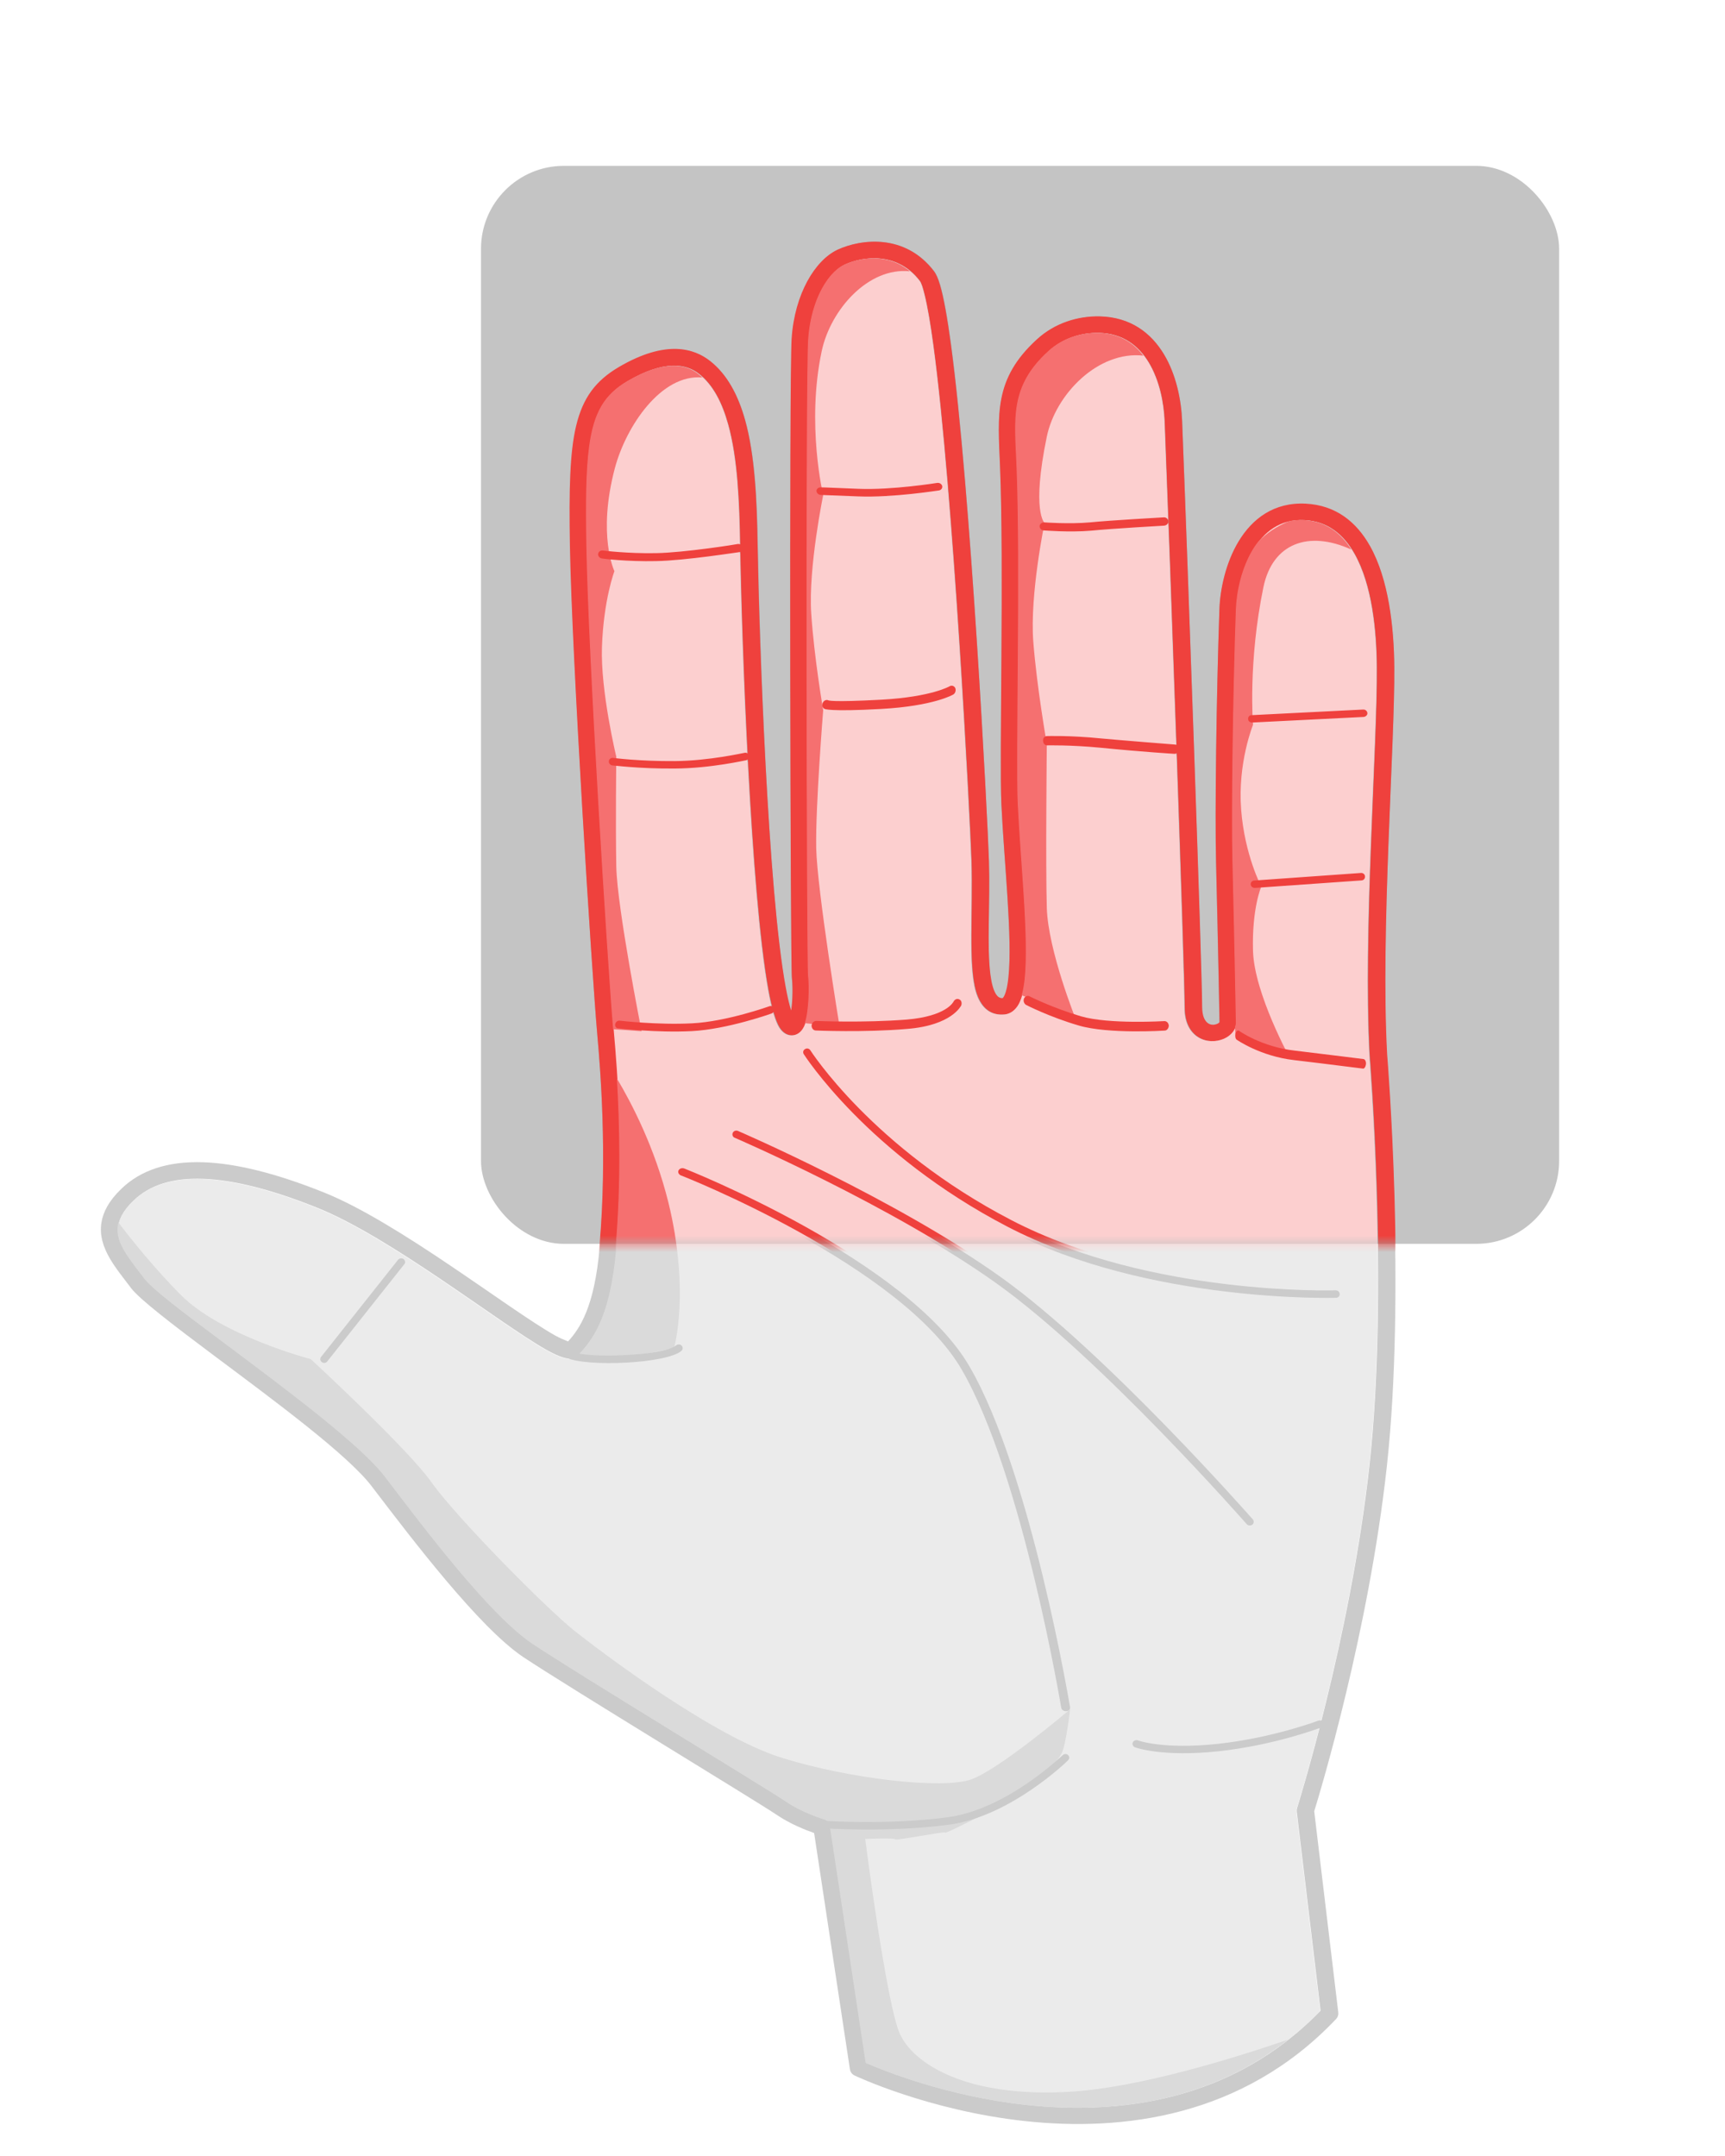 <svg width="104" height="130" viewBox="0 0 104 130" fill="none" xmlns="http://www.w3.org/2000/svg">
<mask id="mask0" mask-type="alpha" maskUnits="userSpaceOnUse" x="0" y="0" width="104" height="130">
<rect width="104" height="130" rx="5" fill="#EFEFEF"/>
</mask>
<g mask="url(#mask0)">
<rect x="94" y="75" width="65" height="65" rx="5" transform="rotate(180 94 75)" fill="#C4C4C4"/>
<g opacity="0.3">
<path fill-rule="evenodd" clip-rule="evenodd" d="M60.448 60.316L60.442 60.316C60.265 60.323 60.143 60.229 60.048 60.08C59.876 59.806 59.781 59.404 59.714 58.913C59.486 57.201 59.703 54.53 59.623 51.986C59.544 49.386 58.53 29.598 57.337 20.741C57.125 19.16 56.904 17.922 56.685 17.178C56.571 16.79 56.445 16.516 56.328 16.363C54.576 14.058 51.913 14.413 50.516 15.057C49.169 15.691 47.928 17.714 47.746 20.434C47.592 22.935 47.654 58.3 47.748 59.094C47.8 59.514 47.805 60.397 47.702 61.069C47.586 60.7 47.475 60.217 47.37 59.64C46.303 53.791 45.784 38.602 45.69 32.915C45.646 30.222 45.532 27.503 44.935 25.353C44.511 23.828 43.84 22.582 42.821 21.783C41.874 21.041 40.187 20.48 37.33 22.16C35.942 22.981 35.164 24.005 34.752 25.732C34.373 27.332 34.322 29.579 34.378 32.931C34.492 39.673 35.69 58.811 36.02 62.538C36.198 64.545 36.624 69.767 36.149 75.243C35.837 78.828 34.948 80.116 34.249 80.885C34.088 80.823 33.745 80.682 33.448 80.515C30.607 78.906 24.002 73.694 19.531 71.902C16.682 70.759 14.249 70.146 12.251 70.081C10.133 70.01 8.484 70.549 7.311 71.687C6.559 72.411 6.213 73.091 6.114 73.729C5.996 74.483 6.223 75.193 6.621 75.879C6.97 76.482 7.453 77.066 7.892 77.654C8.388 78.326 10.457 79.907 12.933 81.76C16.521 84.444 20.977 87.729 22.413 89.622C24.875 92.852 28.895 98.138 31.548 99.916C34.18 101.672 45.69 108.653 46.803 109.413C47.643 109.985 48.598 110.357 49.084 110.524L51.242 124.774C51.267 124.935 51.374 125.076 51.527 125.149C51.527 125.149 55.958 127.259 61.786 127.893C67.656 128.531 74.927 127.673 80.553 121.74C80.655 121.635 80.702 121.492 80.685 121.35L79.234 109.213C79.568 108.132 82.522 98.399 83.616 88.389C84.759 77.928 83.649 64.085 83.617 63.699C83.221 56.299 84.095 44.948 84.059 40.283C84.041 37.894 83.725 34.965 82.591 32.954C81.77 31.498 80.533 30.504 78.731 30.409C76.806 30.307 75.499 31.323 74.672 32.698C73.899 33.986 73.562 35.591 73.521 36.767C73.335 42.045 73.242 49.144 73.312 52.012C73.446 57.57 73.515 61.474 73.52 61.763C73.509 61.775 73.473 61.813 73.447 61.83C73.382 61.871 73.302 61.9 73.217 61.914C72.834 61.977 72.471 61.676 72.47 60.832C72.471 58.616 71.575 33.043 71.275 25.411C71.225 24.124 70.914 22.596 70.183 21.378C69.407 20.084 68.175 19.129 66.314 19.085C64.999 19.056 63.599 19.484 62.518 20.485C59.927 22.866 60.172 24.994 60.301 28.143C60.547 34.175 60.249 45.839 60.376 48.569C60.542 52.111 61.055 56.664 60.795 59.077C60.746 59.532 60.673 59.901 60.553 60.157C60.529 60.206 60.504 60.251 60.475 60.287C60.468 60.296 60.456 60.308 60.448 60.316ZM52.239 124.366L50.076 110.079C50.046 109.888 49.903 109.729 49.708 109.674C49.708 109.674 48.458 109.314 47.413 108.6C46.3 107.84 34.783 100.857 32.15 99.1C29.562 97.365 25.664 92.188 23.262 89.037C21.794 87.1 17.25 83.72 13.58 80.974C11.217 79.207 9.221 77.72 8.747 77.077C8.387 76.595 7.994 76.117 7.679 75.627C7.361 75.131 7.117 74.628 7.131 74.088C7.145 73.556 7.418 73.004 8.057 72.388C9.042 71.433 10.438 71.019 12.214 71.078C14.111 71.141 16.42 71.737 19.124 72.822C23.557 74.599 30.096 79.778 32.912 81.372C33.499 81.705 33.958 81.886 34.236 81.913C34.548 81.943 34.761 81.84 34.896 81.695C35.682 80.865 36.827 79.544 37.193 75.325C37.674 69.778 37.244 64.487 37.065 62.454C36.734 58.736 35.54 39.642 35.425 32.915C35.382 30.309 35.399 28.391 35.598 26.93C35.872 24.908 36.497 23.828 37.883 23.008C40.112 21.697 41.415 21.974 42.156 22.554C43.022 23.234 43.561 24.311 43.922 25.609C44.5 27.69 44.6 30.324 44.642 32.931C44.737 38.651 45.265 53.929 46.337 59.811C46.54 60.922 46.777 61.719 47.017 62.099C47.24 62.453 47.523 62.572 47.761 62.571C48.037 62.572 48.327 62.418 48.51 62.041C48.831 61.38 48.873 59.66 48.79 58.98C48.695 58.19 48.639 22.983 48.791 20.495C48.885 19.094 49.279 17.897 49.834 17.048C50.17 16.533 50.561 16.15 50.977 15.954C52.056 15.457 54.124 15.164 55.478 16.946C55.579 17.079 55.663 17.366 55.764 17.769C55.944 18.498 56.123 19.562 56.298 20.867C57.486 29.698 58.496 49.422 58.577 52.015C58.67 55.051 58.374 58.261 58.846 59.886C59.125 60.85 59.673 61.343 60.48 61.313C60.841 61.309 61.151 61.142 61.386 60.787C61.604 60.456 61.759 59.902 61.837 59.178C62.101 56.733 61.591 52.117 61.423 48.524C61.295 45.796 61.594 34.135 61.348 28.106C61.233 25.276 60.919 23.342 63.247 21.202C64.114 20.399 65.237 20.059 66.288 20.084C67.728 20.117 68.673 20.87 69.274 21.873C69.92 22.951 70.184 24.308 70.228 25.449C70.527 33.072 71.423 58.619 71.423 60.832C71.422 61.844 71.811 62.397 72.247 62.675C72.742 62.991 73.351 62.977 73.809 62.777C74.279 62.572 74.568 62.178 74.568 61.781C74.568 61.777 74.569 61.775 74.568 61.772C74.568 61.772 74.499 57.777 74.359 51.99C74.29 49.132 74.383 42.059 74.568 36.801C74.604 35.759 74.897 34.335 75.581 33.194C76.214 32.14 77.197 31.328 78.672 31.405C80.082 31.48 81.026 32.288 81.668 33.427C82.729 35.308 82.995 38.055 83.011 40.29C83.046 44.964 82.174 56.341 82.572 63.756C82.572 63.76 82.573 63.765 82.572 63.769C82.572 63.769 83.725 77.754 82.574 88.285C81.424 98.809 78.2 109.024 78.2 109.024C78.179 109.09 78.173 109.157 78.181 109.225L79.617 121.237C74.284 126.733 67.436 127.502 61.905 126.901C57.065 126.374 53.221 124.797 52.239 124.366Z" fill="#4F4F4F"/>
<path fill-rule="evenodd" clip-rule="evenodd" d="M52.218 124.386L50.056 110.099C50.025 109.908 49.882 109.748 49.687 109.693C49.687 109.693 48.438 109.334 47.392 108.621C46.278 107.861 34.762 100.875 32.129 99.118C29.541 97.386 25.642 92.208 23.241 89.055C21.772 87.12 17.23 83.739 13.56 80.994C11.196 79.227 9.202 77.738 8.726 77.096C8.366 76.614 7.972 76.137 7.658 75.646C7.339 75.151 7.097 74.648 7.111 74.108C7.125 73.576 7.397 73.022 8.035 72.406C9.02 71.452 10.418 71.038 12.195 71.098C14.091 71.161 16.399 71.756 19.103 72.841C23.535 74.619 30.074 79.796 32.892 81.392C33.477 81.723 33.937 81.906 34.215 81.933C34.528 81.961 34.74 81.859 34.875 81.715C35.662 80.884 36.806 79.563 37.172 75.345C37.654 69.798 37.224 64.505 37.043 62.474C36.713 58.754 35.519 39.66 35.406 32.933C35.362 30.328 35.378 28.409 35.577 26.951C35.852 24.928 36.476 23.848 37.863 23.027C40.091 21.716 41.395 21.994 42.135 22.574C43.002 23.253 43.541 24.33 43.901 25.628C44.479 27.709 44.578 30.343 44.622 32.949C44.716 38.672 45.244 53.949 46.317 59.829C46.52 60.943 46.757 61.737 46.996 62.12C47.219 62.471 47.503 62.592 47.739 62.592C48.017 62.592 48.306 62.437 48.49 62.06C48.809 61.399 48.853 59.679 48.768 58.998C48.675 58.209 48.617 23.001 48.771 20.516C48.864 19.113 49.258 17.918 49.813 17.066C50.149 16.552 50.54 16.17 50.955 15.973C52.034 15.475 54.102 15.184 55.459 16.966C55.558 17.1 55.643 17.386 55.742 17.79C55.924 18.518 56.102 19.58 56.278 20.885C57.467 29.717 58.474 49.443 58.556 52.035C58.65 55.071 58.353 58.28 58.823 59.905C59.104 60.87 59.654 61.362 60.46 61.334C60.821 61.328 61.129 61.16 61.365 60.807C61.583 60.474 61.739 59.921 61.816 59.197C62.081 56.751 61.569 52.135 61.401 48.544C61.274 45.815 61.572 34.155 61.327 28.126C61.211 25.295 60.898 23.36 63.225 21.221C64.091 20.419 65.217 20.078 66.268 20.102C67.706 20.136 68.653 20.891 69.253 21.892C69.899 22.972 70.163 24.327 70.207 25.468C70.507 33.091 71.401 58.639 71.401 60.851C71.401 61.863 71.789 62.416 72.227 62.694C72.722 63.009 73.33 62.995 73.789 62.796C74.257 62.592 74.548 62.196 74.548 61.8C74.548 61.797 74.549 61.795 74.546 61.792C74.546 61.792 74.477 57.797 74.339 52.009C74.271 49.152 74.361 42.079 74.546 36.821C74.584 35.778 74.876 34.354 75.561 33.214C76.194 32.16 77.176 31.348 78.65 31.426C80.062 31.5 81.005 32.307 81.646 33.447C82.708 35.327 82.972 38.074 82.992 40.31C83.025 44.984 82.152 56.361 82.551 63.774C82.551 63.779 82.551 63.785 82.551 63.787C82.551 63.787 83.704 77.772 82.554 88.305C81.401 98.827 78.18 109.043 78.18 109.043C78.158 109.108 78.152 109.177 78.161 109.245L79.597 121.256C74.262 126.753 67.415 127.521 61.882 126.921C57.043 126.394 53.2 124.816 52.218 124.386Z" fill="#BDBDBD"/>
<path fill-rule="evenodd" clip-rule="evenodd" d="M7.139 73.715C7.103 73.848 7.084 73.979 7.081 74.108C7.067 74.648 7.309 75.151 7.629 75.647C7.942 76.137 8.336 76.614 8.696 77.096C9.172 77.738 11.167 79.227 13.53 80.994C17.2 83.739 21.742 87.12 23.211 89.055C25.613 92.208 29.511 97.386 32.1 99.118C34.732 100.875 46.248 107.861 47.363 108.621C48.408 109.334 49.657 109.693 49.657 109.693C49.852 109.748 49.995 109.908 50.026 110.099L52.188 124.386C53.17 124.816 57.013 126.394 61.853 126.921C66.741 127.45 72.656 126.913 77.647 122.989C74.12 124.195 68.639 125.859 64.62 126.119C58.207 126.528 55.057 124.396 54.257 122.643C53.445 120.886 52.163 110.883 52.163 110.883C52.163 110.883 53.957 110.805 53.968 110.907C53.982 111.009 56.961 110.406 56.989 110.498C57.016 110.603 60.485 108.776 60.485 108.776L62.725 107.082C62.725 107.082 63.74 106.272 64.01 105.714C64.282 105.155 64.513 103.069 64.513 103.069C64.513 103.069 60.271 106.676 58.554 107.292C56.84 107.905 51.264 107.268 47.184 106.005C43.099 104.757 36.493 99.8 34.675 98.366C32.87 96.932 27.467 91.43 26.031 89.401C24.597 87.356 18.735 81.951 18.735 81.951C18.735 81.951 13.351 80.546 10.902 78.082C9.315 76.483 7.92 74.739 7.139 73.715ZM37.217 65.195C37.373 67.793 37.475 71.507 37.142 75.345C36.782 79.502 35.665 80.845 34.878 81.678C35.12 81.733 35.431 81.791 35.83 81.849C37.343 82.077 40.639 81.275 40.639 81.275C40.639 81.275 41.607 77.914 40.314 72.671C39.505 69.405 38.133 66.736 37.217 65.195ZM81.476 33.209C80.841 32.197 79.933 31.494 78.621 31.426C78.299 31.408 77.999 31.434 77.721 31.494C76.959 31.809 76.348 32.226 75.853 32.742C75.737 32.892 75.63 33.049 75.531 33.214C74.846 34.354 74.554 35.778 74.516 36.821C74.332 42.079 74.241 49.152 74.309 52.009C74.447 57.797 74.516 61.792 74.516 61.792C74.519 61.795 74.519 61.798 74.519 61.8C74.519 61.897 74.499 61.994 74.466 62.089C74.475 62.233 74.483 62.377 74.491 62.521L77.801 64.015C77.801 64.015 75.633 60.083 75.55 57.496C75.476 54.893 76.048 53.593 76.048 53.593C76.048 53.593 75.044 51.676 74.835 48.937C74.618 46.098 75.55 43.81 75.55 43.81C75.55 43.81 75.242 40.017 76.177 35.479C76.725 32.834 78.887 32.026 81.476 33.209ZM42.369 22.802C42.284 22.723 42.196 22.647 42.105 22.574C41.365 21.994 40.061 21.717 37.833 23.027C36.446 23.848 35.822 24.928 35.547 26.951C35.349 28.409 35.332 30.328 35.376 32.934C35.486 39.519 36.633 57.957 36.991 62.22L38.705 62.338C38.705 62.338 37.233 54.901 37.181 52.382C37.131 49.847 37.181 45.736 37.181 45.736C37.181 45.736 36.224 41.762 36.317 39.094C36.416 36.236 37.068 34.514 37.068 34.514C37.068 34.514 36.025 32.346 37.093 28.291C37.767 25.745 39.891 22.571 42.369 22.802ZM54.876 16.379C53.558 15.26 51.866 15.54 50.925 15.973C50.51 16.17 50.119 16.552 49.783 17.066C49.228 17.918 48.834 19.113 48.741 20.516C48.587 23.001 48.645 58.209 48.738 58.998C48.815 59.617 48.788 61.093 48.54 61.853L50.636 62.054C50.636 62.054 49.283 53.784 49.228 51.265C49.181 48.733 49.649 42.924 49.649 42.924C49.649 42.924 49.101 39.739 48.928 37.073C48.746 34.312 49.649 29.919 49.649 29.919C49.649 29.919 48.62 25.625 49.561 21.2C50.094 18.691 52.372 16.112 54.876 16.379ZM68.945 21.48C68.342 20.689 67.473 20.131 66.238 20.102C65.187 20.078 64.062 20.419 63.195 21.221C60.868 23.36 61.181 25.295 61.297 28.126C61.542 34.155 61.245 45.815 61.371 48.544C61.539 52.135 62.051 56.752 61.787 59.197C61.748 59.564 61.688 59.887 61.611 60.159L64.879 61.635C64.879 61.635 63.206 57.475 63.124 54.888C63.047 52.285 63.124 44.958 63.124 44.958C63.124 44.958 62.518 41.513 62.309 38.771C62.092 35.935 62.989 31.599 62.989 31.599C62.989 31.599 62.188 30.915 63.124 26.377C63.655 23.8 66.232 21.169 68.945 21.48Z" fill="#828282"/>
<path d="M82.213 43.331C82.347 43.319 82.45 43.212 82.443 43.097C82.43 42.971 82.319 42.872 82.186 42.883L75.471 43.222C75.347 43.218 75.244 43.325 75.255 43.451C75.254 43.581 75.362 43.668 75.5 43.669L82.213 43.331Z" fill="#4F4F4F"/>
<path d="M82.09 53.218C82.219 53.208 82.308 53.105 82.298 52.983C82.299 52.854 82.183 52.758 82.055 52.767L75.618 53.226C75.49 53.236 75.4 53.34 75.411 53.462C75.422 53.585 75.536 53.681 75.665 53.671L82.09 53.218Z" fill="#4F4F4F"/>
<path d="M82.168 64.597C82.251 64.621 82.334 64.492 82.354 64.342C82.371 64.177 82.304 64.04 82.212 64.023C82.212 64.023 80.06 63.751 78.05 63.509C76.083 63.287 74.708 62.323 74.706 62.309C74.628 62.264 74.525 62.34 74.494 62.481C74.454 62.629 74.489 62.806 74.566 62.851C74.577 62.859 75.987 63.847 78.005 64.083C79.983 64.315 82.159 64.604 82.168 64.597Z" fill="#4F4F4F"/>
<path d="M70.222 62.301C70.359 62.302 70.472 62.159 70.474 62C70.461 61.841 70.352 61.728 70.215 61.727C70.2 61.727 66.888 61.932 65.183 61.438C63.45 60.926 62.08 60.227 62.08 60.227C61.956 60.161 61.804 60.224 61.747 60.367C61.69 60.511 61.757 60.686 61.881 60.751C61.881 60.751 63.293 61.482 65.053 61.995C66.84 62.523 70.222 62.301 70.222 62.301Z" fill="#4F4F4F"/>
<path d="M70.823 45.562C70.957 45.563 71.066 45.455 71.08 45.3C71.082 45.144 70.99 45.003 70.856 45.002C70.843 45.001 67.288 44.718 66.379 44.629C64.534 44.44 63.13 44.489 63.13 44.489C62.996 44.488 62.887 44.611 62.898 44.767C62.897 44.922 63.003 45.049 63.136 45.05C63.136 45.05 64.528 45.016 66.333 45.19C68.952 45.451 70.81 45.562 70.823 45.562Z" fill="#4F4F4F"/>
<path d="M70.195 31.761C70.343 31.749 70.463 31.624 70.45 31.485C70.436 31.36 70.319 31.248 70.171 31.26C70.156 31.259 66.98 31.437 65.718 31.564C64.486 31.677 62.989 31.565 62.989 31.565C62.841 31.549 62.706 31.645 62.689 31.783C62.688 31.922 62.79 32.049 62.94 32.05C62.954 32.05 64.494 32.178 65.787 32.065C67.034 31.939 70.195 31.761 70.195 31.761Z" fill="#4F4F4F"/>
<path d="M56.619 29.634C56.757 29.613 56.846 29.491 56.821 29.367C56.794 29.242 56.655 29.158 56.517 29.177C56.517 29.177 53.784 29.619 51.762 29.534C49.654 29.442 49.506 29.446 49.506 29.446C49.36 29.438 49.246 29.541 49.245 29.659C49.254 29.793 49.359 29.896 49.504 29.904C49.504 29.904 49.752 29.911 51.76 29.992C53.841 30.078 56.604 29.63 56.619 29.634Z" fill="#4F4F4F"/>
<path d="M57.477 41.979C57.608 41.911 57.663 41.729 57.61 41.588C57.551 41.463 57.407 41.401 57.275 41.47C57.275 41.47 56.203 42.117 53.16 42.287C50.103 42.454 49.959 42.326 49.959 42.326C49.842 42.269 49.683 42.334 49.62 42.481C49.557 42.629 49.608 42.785 49.725 42.842C49.725 42.842 49.987 43.025 53.147 42.847C56.319 42.672 57.477 41.979 57.477 41.979Z" fill="#4F4F4F"/>
<path d="M57.962 60.791C58.022 60.641 57.984 60.472 57.85 60.414C57.719 60.342 57.573 60.413 57.503 60.545C57.503 60.545 57.107 61.43 54.685 61.633C52.1 61.839 49.25 61.72 49.235 61.717C49.092 61.708 48.966 61.831 48.949 61.99C48.944 62.151 49.048 62.284 49.191 62.294C49.191 62.294 52.099 62.422 54.686 62.2C57.415 61.989 57.949 60.789 57.962 60.791Z" fill="#4F4F4F"/>
<path d="M46.532 61.268C46.655 61.225 46.718 61.09 46.688 60.969C46.657 60.847 46.536 60.785 46.412 60.827C46.412 60.827 43.828 61.758 41.752 61.861C39.662 61.969 37.399 61.702 37.399 61.702C37.27 61.681 37.148 61.77 37.115 61.904C37.088 62.026 37.157 62.154 37.295 62.163C37.295 62.163 39.608 62.441 41.728 62.333C43.876 62.224 46.515 61.274 46.532 61.268Z" fill="#4F4F4F"/>
<path d="M45.011 45.95C45.137 45.913 45.218 45.796 45.186 45.664C45.161 45.55 45.026 45.467 44.899 45.503C44.886 45.496 42.802 45.985 40.698 46.001C38.564 46.016 37.01 45.81 37.01 45.81C36.872 45.782 36.744 45.875 36.734 46.001C36.713 46.118 36.81 46.242 36.936 46.262C36.942 46.251 38.519 46.468 40.702 46.45C42.879 46.442 44.999 45.944 45.011 45.95Z" fill="#4F4F4F"/>
<path d="M44.602 33.361C44.751 33.333 44.836 33.21 44.811 33.077C44.788 32.945 44.641 32.855 44.499 32.872C44.492 32.883 41.268 33.399 39.557 33.425C37.827 33.455 36.369 33.265 36.369 33.265C36.227 33.252 36.098 33.335 36.083 33.48C36.075 33.61 36.176 33.723 36.31 33.746C36.323 33.753 37.812 33.945 39.583 33.905C41.345 33.876 44.589 33.355 44.602 33.361Z" fill="#4F4F4F"/>
<path d="M75.169 91.907C75.249 91.997 75.41 92.007 75.504 91.932C75.598 91.856 75.617 91.718 75.53 91.612C75.509 91.593 66.682 81.536 60.346 77.011C54.009 72.488 44.536 68.377 44.511 68.369C44.39 68.319 44.25 68.368 44.198 68.483C44.146 68.598 44.197 68.732 44.304 68.777C44.342 68.789 53.778 72.888 60.06 77.37C66.355 81.855 75.139 91.873 75.169 91.907Z" fill="#4F4F4F"/>
<path d="M63.983 102.981C64.011 103.11 64.15 103.189 64.286 103.18C64.436 103.172 64.539 103.059 64.512 102.93C64.502 102.892 62.163 88.79 58.458 82.407C54.745 75.972 41.332 70.663 41.29 70.646C41.148 70.592 40.993 70.636 40.933 70.754C40.873 70.861 40.944 71.007 41.072 71.059C41.116 71.064 54.357 76.316 57.986 82.59C61.654 88.918 63.973 102.941 63.983 102.981Z" fill="#4F4F4F"/>
<path d="M41.077 81.459C41.181 81.371 41.185 81.233 41.093 81.134C41.011 81.049 40.867 81.044 40.764 81.12C40.407 81.43 39.114 81.641 37.747 81.705C36.325 81.788 34.858 81.715 34.336 81.465C34.225 81.401 34.088 81.447 34.022 81.553C33.968 81.66 34.002 81.802 34.127 81.855C34.709 82.15 36.279 82.247 37.78 82.161C39.228 82.082 40.632 81.833 41.077 81.459Z" fill="#4F4F4F"/>
<path d="M24.375 76.228C24.452 76.137 24.431 75.996 24.335 75.921C24.226 75.846 24.079 75.866 24.001 75.958L19.358 81.817C19.279 81.921 19.3 82.061 19.409 82.137C19.505 82.211 19.653 82.191 19.732 82.087L24.375 76.228Z" fill="#4F4F4F"/>
<path d="M79.647 104.162C79.772 104.114 79.829 103.983 79.777 103.875C79.727 103.756 79.602 103.704 79.476 103.752C79.464 103.75 76.798 104.779 73.439 105.148C70.094 105.506 68.6 104.939 68.6 104.939C68.473 104.899 68.333 104.958 68.29 105.078C68.251 105.187 68.312 105.319 68.439 105.36C68.439 105.36 70.048 105.965 73.486 105.593C76.911 105.22 79.647 104.162 79.647 104.162Z" fill="#4F4F4F"/>
<path d="M64.394 106.138C64.485 106.048 64.49 105.91 64.396 105.824C64.302 105.737 64.155 105.745 64.065 105.834C64.051 105.833 60.71 109.108 57.127 109.575C53.502 110.063 49.556 109.784 49.543 109.782C49.412 109.779 49.294 109.866 49.292 109.991C49.275 110.115 49.38 110.227 49.511 110.231C49.523 110.232 53.51 110.516 57.201 110.024C60.93 109.535 64.392 106.151 64.394 106.138Z" fill="#4F4F4F"/>
<path d="M80.541 78.256C80.674 78.258 80.78 78.145 80.769 78.032C80.771 77.906 80.667 77.805 80.534 77.802C80.494 77.81 69.346 78.136 60.988 73.765C52.627 69.407 48.887 63.509 48.875 63.495C48.811 63.387 48.671 63.345 48.556 63.42C48.441 63.481 48.411 63.616 48.476 63.724C48.488 63.737 52.281 69.742 60.764 74.166C69.235 78.588 80.516 78.253 80.541 78.256Z" fill="#4F4F4F"/>
</g>
<mask id="mask1" mask-type="alpha" maskUnits="userSpaceOnUse" x="29" y="10" width="65" height="65">
<rect x="29" y="10" width="65" height="65" rx="5" fill="#C4C4C4"/>
</mask>
<g mask="url(#mask1)">
<path fill-rule="evenodd" clip-rule="evenodd" d="M60.45 60.183L60.444 60.184C60.267 60.19 60.145 60.097 60.05 59.948C59.877 59.675 59.782 59.274 59.715 58.785C59.486 57.078 59.702 54.415 59.622 51.878C59.541 49.285 58.519 29.555 57.323 20.724C57.11 19.148 56.889 17.913 56.669 17.172C56.554 16.784 56.428 16.511 56.312 16.358C54.558 14.06 51.894 14.413 50.497 15.055C49.149 15.687 47.908 17.703 47.727 20.415C47.574 22.908 47.65 58.169 47.744 58.961C47.797 59.379 47.802 60.26 47.699 60.929C47.582 60.562 47.472 60.081 47.367 59.505C46.296 53.673 45.772 38.529 45.675 32.858C45.631 30.173 45.515 27.462 44.917 25.319C44.493 23.798 43.821 22.555 42.801 21.758C41.853 21.018 40.165 20.457 37.308 22.132C35.92 22.951 35.142 23.971 34.731 25.692C34.352 27.288 34.302 29.529 34.359 32.87C34.475 39.592 35.681 58.674 36.013 62.391C36.192 64.392 36.62 69.598 36.147 75.058C35.836 78.632 34.947 79.916 34.249 80.683C34.087 80.621 33.743 80.48 33.446 80.313C30.604 78.708 23.994 73.51 19.521 71.721C16.671 70.58 14.236 69.968 12.237 69.903C10.119 69.832 8.469 70.369 7.296 71.503C6.544 72.225 6.198 72.902 6.099 73.538C5.981 74.29 6.209 74.998 6.607 75.682C6.956 76.283 7.44 76.866 7.879 77.452C8.375 78.122 10.446 79.7 12.924 81.548C16.514 84.225 20.973 87.502 22.411 89.39C24.875 92.612 28.899 97.883 31.553 99.657C34.187 101.409 45.704 108.373 46.819 109.131C47.658 109.701 48.614 110.072 49.101 110.24L51.265 124.448C51.29 124.609 51.397 124.749 51.55 124.822C51.55 124.822 55.983 126.927 61.814 127.562C67.686 128.2 74.96 127.347 80.586 121.434C80.688 121.328 80.735 121.186 80.718 121.044L79.262 108.943C79.596 107.865 82.547 98.162 83.638 88.182C84.777 77.752 83.662 63.949 83.63 63.565C83.231 56.186 84.1 44.868 84.062 40.218C84.044 37.835 83.726 34.915 82.591 32.91C81.769 31.458 80.532 30.466 78.729 30.37C76.803 30.269 75.495 31.281 74.669 32.652C73.896 33.935 73.56 35.536 73.519 36.709C73.335 41.971 73.245 49.049 73.316 51.908C73.452 57.45 73.522 61.343 73.528 61.631C73.517 61.643 73.481 61.68 73.454 61.698C73.39 61.739 73.31 61.767 73.225 61.782C72.841 61.844 72.478 61.544 72.477 60.702C72.477 58.493 71.571 32.995 71.268 25.385C71.217 24.102 70.906 22.578 70.174 21.363C69.397 20.073 68.164 19.12 66.302 19.076C64.987 19.047 63.587 19.473 62.505 20.47C59.914 22.843 60.161 24.965 60.29 28.106C60.538 34.119 60.245 45.749 60.373 48.471C60.54 52.003 61.056 56.543 60.796 58.948C60.747 59.402 60.675 59.77 60.555 60.025C60.531 60.074 60.506 60.118 60.477 60.155C60.47 60.164 60.458 60.175 60.45 60.183ZM52.262 124.042L50.092 109.797C50.063 109.605 49.919 109.447 49.724 109.392C49.724 109.392 48.473 109.033 47.428 108.321C46.314 107.563 34.79 100.596 32.155 98.843C29.566 97.113 25.663 91.95 23.26 88.807C21.79 86.876 17.244 83.504 13.571 80.764C11.206 79.002 9.209 77.519 8.734 76.878C8.374 76.396 7.981 75.919 7.666 75.431C7.347 74.937 7.103 74.435 7.116 73.897C7.13 73.366 7.403 72.816 8.042 72.202C9.028 71.25 10.424 70.838 12.201 70.897C14.098 70.96 16.408 71.556 19.114 72.639C23.549 74.412 30.093 79.578 32.91 81.168C33.498 81.5 33.958 81.681 34.236 81.708C34.548 81.737 34.761 81.635 34.895 81.491C35.682 80.664 36.827 79.346 37.191 75.14C37.67 69.609 37.238 64.335 37.058 62.307C36.726 58.6 35.524 39.562 35.407 32.855C35.362 30.257 35.379 28.344 35.577 26.888C35.85 24.872 36.475 23.794 37.861 22.977C40.091 21.671 41.394 21.948 42.136 22.527C43.003 23.204 43.542 24.279 43.904 25.573C44.483 27.648 44.584 30.274 44.627 32.874C44.724 38.577 45.258 53.81 46.333 59.675C46.536 60.783 46.774 61.578 47.014 61.957C47.237 62.31 47.52 62.428 47.758 62.428C48.034 62.429 48.325 62.275 48.508 61.9C48.829 61.24 48.87 59.525 48.786 58.847C48.691 58.06 48.622 22.957 48.773 20.476C48.867 19.079 49.261 17.886 49.815 17.04C50.151 16.526 50.542 16.145 50.958 15.949C52.037 15.454 54.106 15.162 55.462 16.94C55.562 17.073 55.646 17.358 55.747 17.761C55.929 18.488 56.108 19.548 56.283 20.85C57.475 29.654 58.492 49.321 58.575 51.906C58.669 54.933 58.374 58.133 58.847 59.754C59.127 60.716 59.675 61.207 60.482 61.178C60.843 61.173 61.154 61.007 61.388 60.653C61.606 60.323 61.761 59.771 61.839 59.05C62.102 56.612 61.59 52.009 61.421 48.427C61.292 45.707 61.586 34.08 61.338 28.069C61.222 25.247 60.907 23.319 63.235 21.186C64.102 20.385 65.225 20.047 66.277 20.072C67.717 20.105 68.663 20.857 69.265 21.857C69.912 22.932 70.177 24.285 70.221 25.422C70.523 33.023 71.428 58.495 71.429 60.702C71.429 61.711 71.818 62.262 72.255 62.539C72.75 62.855 73.359 62.841 73.817 62.642C74.287 62.437 74.576 62.045 74.576 61.649C74.576 61.645 74.576 61.643 74.576 61.64C74.576 61.64 74.505 57.657 74.363 51.886C74.294 49.037 74.383 41.985 74.566 36.743C74.603 35.703 74.894 34.284 75.579 33.147C76.212 32.096 77.195 31.286 78.671 31.364C80.081 31.439 81.025 32.246 81.668 33.381C82.731 35.257 82.997 37.996 83.015 40.224C83.051 44.885 82.183 56.227 82.583 63.621C82.584 63.625 82.585 63.63 82.584 63.634C82.584 63.634 83.743 77.578 82.595 88.078C81.448 98.57 78.227 108.754 78.227 108.754C78.207 108.82 78.2 108.887 78.209 108.954L79.65 120.931C74.317 126.41 67.466 127.174 61.932 126.573C57.09 126.045 53.245 124.472 52.262 124.042Z" fill="#EF413D"/>
<path fill-rule="evenodd" clip-rule="evenodd" d="M52.201 124.038L50.037 109.795C50.007 109.604 49.864 109.445 49.669 109.39C49.669 109.39 48.419 109.032 47.373 108.321C46.258 107.563 34.737 100.598 32.102 98.847C29.512 97.12 25.612 91.958 23.209 88.814C21.74 86.886 17.195 83.514 13.524 80.778C11.159 79.017 9.164 77.532 8.688 76.892C8.327 76.411 7.933 75.936 7.62 75.447C7.3 74.953 7.058 74.451 7.072 73.913C7.086 73.382 7.358 72.831 7.997 72.216C8.982 71.265 10.38 70.852 12.158 70.912C14.055 70.975 16.364 71.568 19.07 72.65C23.504 74.422 30.047 79.584 32.865 81.175C33.451 81.505 33.911 81.688 34.189 81.714C34.503 81.743 34.715 81.641 34.849 81.497C35.637 80.668 36.782 79.351 37.148 75.146C37.629 69.616 37.2 64.34 37.018 62.314C36.688 58.606 35.494 39.57 35.381 32.864C35.337 30.266 35.353 28.353 35.551 26.9C35.827 24.882 36.451 23.805 37.839 22.988C40.068 21.681 41.373 21.958 42.113 22.535C42.98 23.212 43.52 24.286 43.88 25.58C44.458 27.655 44.557 30.282 44.601 32.879C44.695 38.584 45.223 53.815 46.297 59.677C46.501 60.788 46.737 61.58 46.977 61.962C47.2 62.312 47.483 62.432 47.72 62.432C47.998 62.432 48.287 62.278 48.471 61.901C48.791 61.243 48.835 59.528 48.749 58.849C48.656 58.062 48.598 22.961 48.752 20.484C48.846 19.086 49.239 17.894 49.795 17.044C50.131 16.532 50.522 16.151 50.938 15.955C52.016 15.458 54.086 15.168 55.443 16.945C55.542 17.078 55.628 17.363 55.727 17.766C55.908 18.492 56.087 19.551 56.263 20.852C57.452 29.657 58.46 49.323 58.542 51.908C58.636 54.934 58.339 58.133 58.809 59.753C59.09 60.715 59.641 61.206 60.447 61.177C60.808 61.172 61.116 61.005 61.353 60.652C61.57 60.32 61.727 59.769 61.804 59.047C62.068 56.609 61.556 52.007 61.388 48.426C61.262 45.706 61.559 34.081 61.314 28.07C61.199 25.248 60.885 23.319 63.213 21.187C64.08 20.387 65.206 20.047 66.257 20.071C67.697 20.105 68.644 20.858 69.244 21.856C69.891 22.933 70.155 24.284 70.199 25.421C70.499 33.02 71.394 58.491 71.394 60.697C71.394 61.705 71.782 62.257 72.219 62.534C72.715 62.847 73.323 62.834 73.783 62.636C74.251 62.432 74.542 62.037 74.542 61.643C74.542 61.64 74.542 61.637 74.54 61.635C74.54 61.635 74.471 57.652 74.333 51.882C74.264 49.033 74.355 41.982 74.54 36.739C74.578 35.699 74.87 34.28 75.555 33.143C76.188 32.093 77.171 31.282 78.646 31.361C80.058 31.434 81.002 32.239 81.644 33.376C82.706 35.25 82.97 37.989 82.99 40.218C83.022 44.877 82.15 56.22 82.549 63.611C82.549 63.616 82.549 63.621 82.549 63.624C82.549 63.624 83.702 77.566 82.552 88.067C81.399 98.557 78.175 108.742 78.175 108.742C78.153 108.807 78.148 108.875 78.156 108.943L79.593 120.918C74.256 126.398 67.405 127.164 61.87 126.565C57.029 126.04 53.183 124.467 52.201 124.038Z" fill="#FCCFCF"/>
<path fill-rule="evenodd" clip-rule="evenodd" d="M7.1 73.521C7.064 73.654 7.045 73.785 7.042 73.913C7.028 74.451 7.27 74.953 7.59 75.447C7.903 75.936 8.297 76.411 8.658 76.892C9.134 77.532 11.129 79.017 13.493 80.778C17.165 83.514 21.709 86.886 23.179 88.814C25.582 91.959 29.482 97.12 32.072 98.847C34.706 100.598 46.228 107.563 47.343 108.321C48.389 109.032 49.639 109.39 49.639 109.39C49.834 109.445 49.977 109.604 50.007 109.795L52.171 124.038C53.153 124.467 56.998 126.04 61.84 126.565C66.731 127.093 72.649 126.558 77.642 122.645C74.113 123.847 68.63 125.507 64.609 125.766C58.193 126.173 55.041 124.049 54.241 122.3C53.429 120.549 52.146 110.577 52.146 110.577C52.146 110.577 53.941 110.498 53.952 110.6C53.965 110.702 56.946 110.101 56.974 110.192C57.001 110.297 60.472 108.475 60.472 108.475L62.712 106.787C62.712 106.787 63.728 105.979 63.998 105.423C64.27 104.866 64.502 102.786 64.502 102.786C64.502 102.786 60.257 106.382 58.54 106.996C56.825 107.608 51.246 106.973 47.164 105.713C43.077 104.469 36.468 99.527 34.649 98.097C32.843 96.668 27.437 91.182 26.001 89.159C24.567 87.121 18.701 81.732 18.701 81.732C18.701 81.732 13.315 80.331 10.865 77.875C9.277 76.281 7.881 74.543 7.1 73.521ZM37.192 65.027C37.349 67.617 37.451 71.32 37.118 75.146C36.757 79.291 35.64 80.629 34.852 81.46C35.095 81.515 35.406 81.573 35.805 81.63C37.319 81.858 40.616 81.058 40.616 81.058C40.616 81.058 41.585 77.707 40.291 72.481C39.482 69.224 38.109 66.564 37.192 65.027ZM81.473 33.138C80.837 32.129 79.929 31.429 78.616 31.361C78.294 31.343 77.994 31.369 77.716 31.429C76.954 31.742 76.343 32.158 75.847 32.673C75.732 32.822 75.624 32.979 75.525 33.143C74.84 34.28 74.548 35.699 74.51 36.739C74.325 41.982 74.234 49.033 74.303 51.882C74.441 57.652 74.51 61.635 74.51 61.635C74.512 61.638 74.512 61.64 74.512 61.643C74.512 61.739 74.493 61.836 74.46 61.93C74.468 62.074 74.476 62.218 74.485 62.361L77.796 63.851C77.796 63.851 75.627 59.931 75.544 57.351C75.47 54.756 76.043 53.46 76.043 53.46C76.043 53.46 75.038 51.55 74.829 48.819C74.611 45.988 75.544 43.707 75.544 43.707C75.544 43.707 75.236 39.925 76.172 35.401C76.72 32.764 78.883 31.959 81.473 33.138ZM42.347 22.763C42.262 22.684 42.174 22.609 42.083 22.535C41.343 21.958 40.038 21.681 37.809 22.988C36.421 23.806 35.797 24.882 35.521 26.9C35.323 28.353 35.307 30.266 35.351 32.864C35.461 39.429 36.608 57.811 36.966 62.061L38.681 62.178C38.681 62.178 37.209 54.764 37.156 52.253C37.107 49.725 37.156 45.628 37.156 45.628C37.156 45.628 36.198 41.666 36.292 39.005C36.391 36.157 37.043 34.44 37.043 34.44C37.043 34.44 36 32.278 37.068 28.235C37.742 25.698 39.867 22.533 42.347 22.763ZM54.86 16.36C53.541 15.244 51.849 15.524 50.907 15.955C50.492 16.151 50.101 16.532 49.765 17.045C49.209 17.894 48.816 19.086 48.722 20.484C48.568 22.961 48.626 58.062 48.719 58.849C48.796 59.466 48.769 60.937 48.521 61.695L50.618 61.896C50.618 61.896 49.264 53.651 49.209 51.139C49.162 48.615 49.63 42.823 49.63 42.823C49.63 42.823 49.083 39.648 48.909 36.99C48.727 34.238 49.63 29.858 49.63 29.858C49.63 29.858 48.601 25.577 49.542 21.166C50.076 18.665 52.355 16.093 54.86 16.36ZM68.936 21.445C68.333 20.656 67.463 20.1 66.227 20.071C65.176 20.047 64.05 20.387 63.183 21.187C60.855 23.319 61.168 25.248 61.284 28.071C61.529 34.081 61.232 45.706 61.358 48.427C61.526 52.007 62.038 56.609 61.774 59.048C61.736 59.413 61.675 59.735 61.598 60.007L64.868 61.478C64.868 61.478 63.194 57.331 63.112 54.751C63.035 52.156 63.112 44.851 63.112 44.851C63.112 44.851 62.506 41.417 62.297 38.684C62.08 35.856 62.977 31.533 62.977 31.533C62.977 31.533 62.176 30.851 63.112 26.328C63.643 23.759 66.222 21.134 68.936 21.445Z" fill="#F57070"/>
<path d="M82.211 43.23C82.345 43.217 82.448 43.111 82.44 42.997C82.428 42.871 82.316 42.773 82.183 42.783L75.466 43.122C75.341 43.117 75.238 43.224 75.249 43.35C75.248 43.479 75.356 43.566 75.494 43.566L82.211 43.23Z" fill="#EF413D"/>
<path d="M82.088 53.087C82.217 53.077 82.306 52.973 82.296 52.852C82.297 52.724 82.181 52.627 82.053 52.637L75.613 53.094C75.484 53.104 75.395 53.208 75.405 53.33C75.417 53.452 75.531 53.548 75.66 53.538L82.088 53.087Z" fill="#EF413D"/>
<path d="M82.167 64.432C82.249 64.455 82.333 64.326 82.353 64.177C82.37 64.013 82.303 63.876 82.211 63.859C82.211 63.859 80.058 63.588 78.047 63.347C76.079 63.125 74.704 62.164 74.701 62.15C74.623 62.105 74.52 62.181 74.489 62.322C74.449 62.469 74.484 62.646 74.561 62.691C74.573 62.699 75.983 63.684 78.002 63.919C79.981 64.15 82.158 64.438 82.167 64.432Z" fill="#EF413D"/>
<path d="M70.214 62.142C70.352 62.143 70.464 62.001 70.466 61.842C70.453 61.683 70.345 61.571 70.207 61.569C70.192 61.569 66.879 61.775 65.173 61.281C63.439 60.771 62.068 60.074 62.068 60.074C61.944 60.009 61.793 60.072 61.735 60.214C61.678 60.357 61.745 60.532 61.869 60.597C61.869 60.597 63.282 61.325 65.043 61.837C66.831 62.363 70.214 62.142 70.214 62.142Z" fill="#EF413D"/>
<path d="M70.815 45.454C70.949 45.455 71.058 45.347 71.073 45.193C71.074 45.038 70.982 44.896 70.848 44.895C70.835 44.895 67.278 44.612 66.368 44.524C64.523 44.336 63.118 44.384 63.118 44.384C62.984 44.383 62.875 44.506 62.886 44.661C62.885 44.816 62.991 44.942 63.125 44.944C63.125 44.944 64.517 44.91 66.323 45.083C68.943 45.343 70.802 45.454 70.815 45.454Z" fill="#EF413D"/>
<path d="M70.187 31.695C70.336 31.683 70.455 31.559 70.443 31.42C70.428 31.295 70.311 31.183 70.163 31.195C70.149 31.195 66.971 31.372 65.709 31.498C64.475 31.611 62.978 31.499 62.978 31.499C62.83 31.483 62.695 31.579 62.678 31.717C62.676 31.856 62.779 31.982 62.928 31.983C62.943 31.983 64.484 32.11 65.777 31.998C67.025 31.872 70.187 31.695 70.187 31.695Z" fill="#EF413D"/>
<path d="M56.604 29.573C56.742 29.553 56.832 29.431 56.806 29.308C56.779 29.183 56.64 29.099 56.502 29.118C56.502 29.118 53.768 29.559 51.745 29.474C49.636 29.382 49.488 29.386 49.488 29.386C49.342 29.378 49.227 29.482 49.226 29.599C49.235 29.733 49.341 29.835 49.486 29.843C49.486 29.843 49.734 29.85 51.743 29.931C53.825 30.016 56.59 29.57 56.604 29.573Z" fill="#EF413D"/>
<path d="M57.463 41.882C57.593 41.814 57.649 41.633 57.596 41.492C57.537 41.367 57.393 41.305 57.261 41.375C57.261 41.375 56.188 42.019 53.144 42.189C50.086 42.355 49.941 42.228 49.941 42.228C49.824 42.171 49.665 42.235 49.602 42.382C49.539 42.53 49.59 42.685 49.708 42.742C49.708 42.742 49.969 42.924 53.13 42.747C56.305 42.572 57.463 41.882 57.463 41.882Z" fill="#EF413D"/>
<path d="M57.948 60.637C58.008 60.487 57.97 60.318 57.836 60.261C57.705 60.189 57.559 60.26 57.489 60.392C57.489 60.392 57.093 61.273 54.669 61.477C52.084 61.682 49.232 61.563 49.217 61.56C49.074 61.551 48.947 61.674 48.93 61.832C48.926 61.992 49.03 62.125 49.173 62.136C49.173 62.136 52.083 62.263 54.67 62.042C57.4 61.831 57.935 60.635 57.948 60.637Z" fill="#EF413D"/>
<path d="M46.512 61.112C46.636 61.07 46.699 60.935 46.668 60.813C46.637 60.692 46.517 60.63 46.392 60.672C46.392 60.672 43.807 61.6 41.73 61.703C39.639 61.811 37.375 61.545 37.375 61.545C37.245 61.523 37.124 61.612 37.091 61.746C37.063 61.868 37.133 61.995 37.271 62.005C37.271 62.005 39.584 62.282 41.706 62.173C43.855 62.065 46.495 61.118 46.512 61.112Z" fill="#EF413D"/>
<path d="M44.99 45.84C45.117 45.804 45.198 45.687 45.166 45.556C45.14 45.442 45.005 45.359 44.878 45.395C44.865 45.389 42.78 45.875 40.675 45.892C38.54 45.907 36.985 45.701 36.985 45.701C36.847 45.673 36.719 45.766 36.709 45.891C36.688 46.009 36.785 46.132 36.911 46.152C36.917 46.141 38.495 46.358 40.679 46.34C42.857 46.331 44.978 45.834 44.99 45.84Z" fill="#EF413D"/>
<path d="M44.582 33.291C44.731 33.262 44.816 33.139 44.792 33.007C44.768 32.875 44.621 32.786 44.479 32.802C44.473 32.814 41.247 33.328 39.535 33.353C37.804 33.384 36.345 33.194 36.345 33.194C36.203 33.181 36.074 33.264 36.059 33.408C36.051 33.538 36.152 33.651 36.286 33.674C36.299 33.681 37.789 33.872 39.56 33.832C41.324 33.803 44.569 33.284 44.582 33.291Z" fill="#EF413D"/>
<path d="M75.164 91.658C75.244 91.748 75.405 91.758 75.499 91.683C75.594 91.607 75.613 91.469 75.526 91.364C75.504 91.344 66.673 81.319 60.334 76.808C53.994 72.298 44.516 68.199 44.491 68.192C44.37 68.142 44.23 68.191 44.178 68.305C44.126 68.42 44.177 68.553 44.284 68.599C44.322 68.61 53.762 72.697 60.047 77.165C66.346 81.636 75.134 91.624 75.164 91.658Z" fill="#EF413D"/>
<path d="M63.973 102.698C64 102.827 64.139 102.905 64.275 102.896C64.425 102.889 64.529 102.776 64.501 102.648C64.492 102.609 62.151 88.55 58.445 82.186C54.73 75.772 41.31 70.478 41.268 70.462C41.126 70.407 40.971 70.452 40.911 70.57C40.851 70.676 40.922 70.821 41.05 70.874C41.094 70.879 54.342 76.114 57.972 82.369C61.642 88.678 63.962 102.659 63.973 102.698Z" fill="#EF413D"/>
<path d="M80.538 78.048C80.671 78.05 80.777 77.938 80.766 77.825C80.769 77.7 80.664 77.599 80.531 77.596C80.491 77.603 69.338 77.928 60.975 73.571C52.611 69.226 48.869 63.346 48.857 63.332C48.792 63.225 48.652 63.183 48.537 63.257C48.423 63.318 48.393 63.453 48.457 63.56C48.469 63.574 52.264 69.56 60.752 73.971C69.227 78.379 80.513 78.045 80.538 78.048Z" fill="#EF413D"/>
</g>
</g>
</svg>
